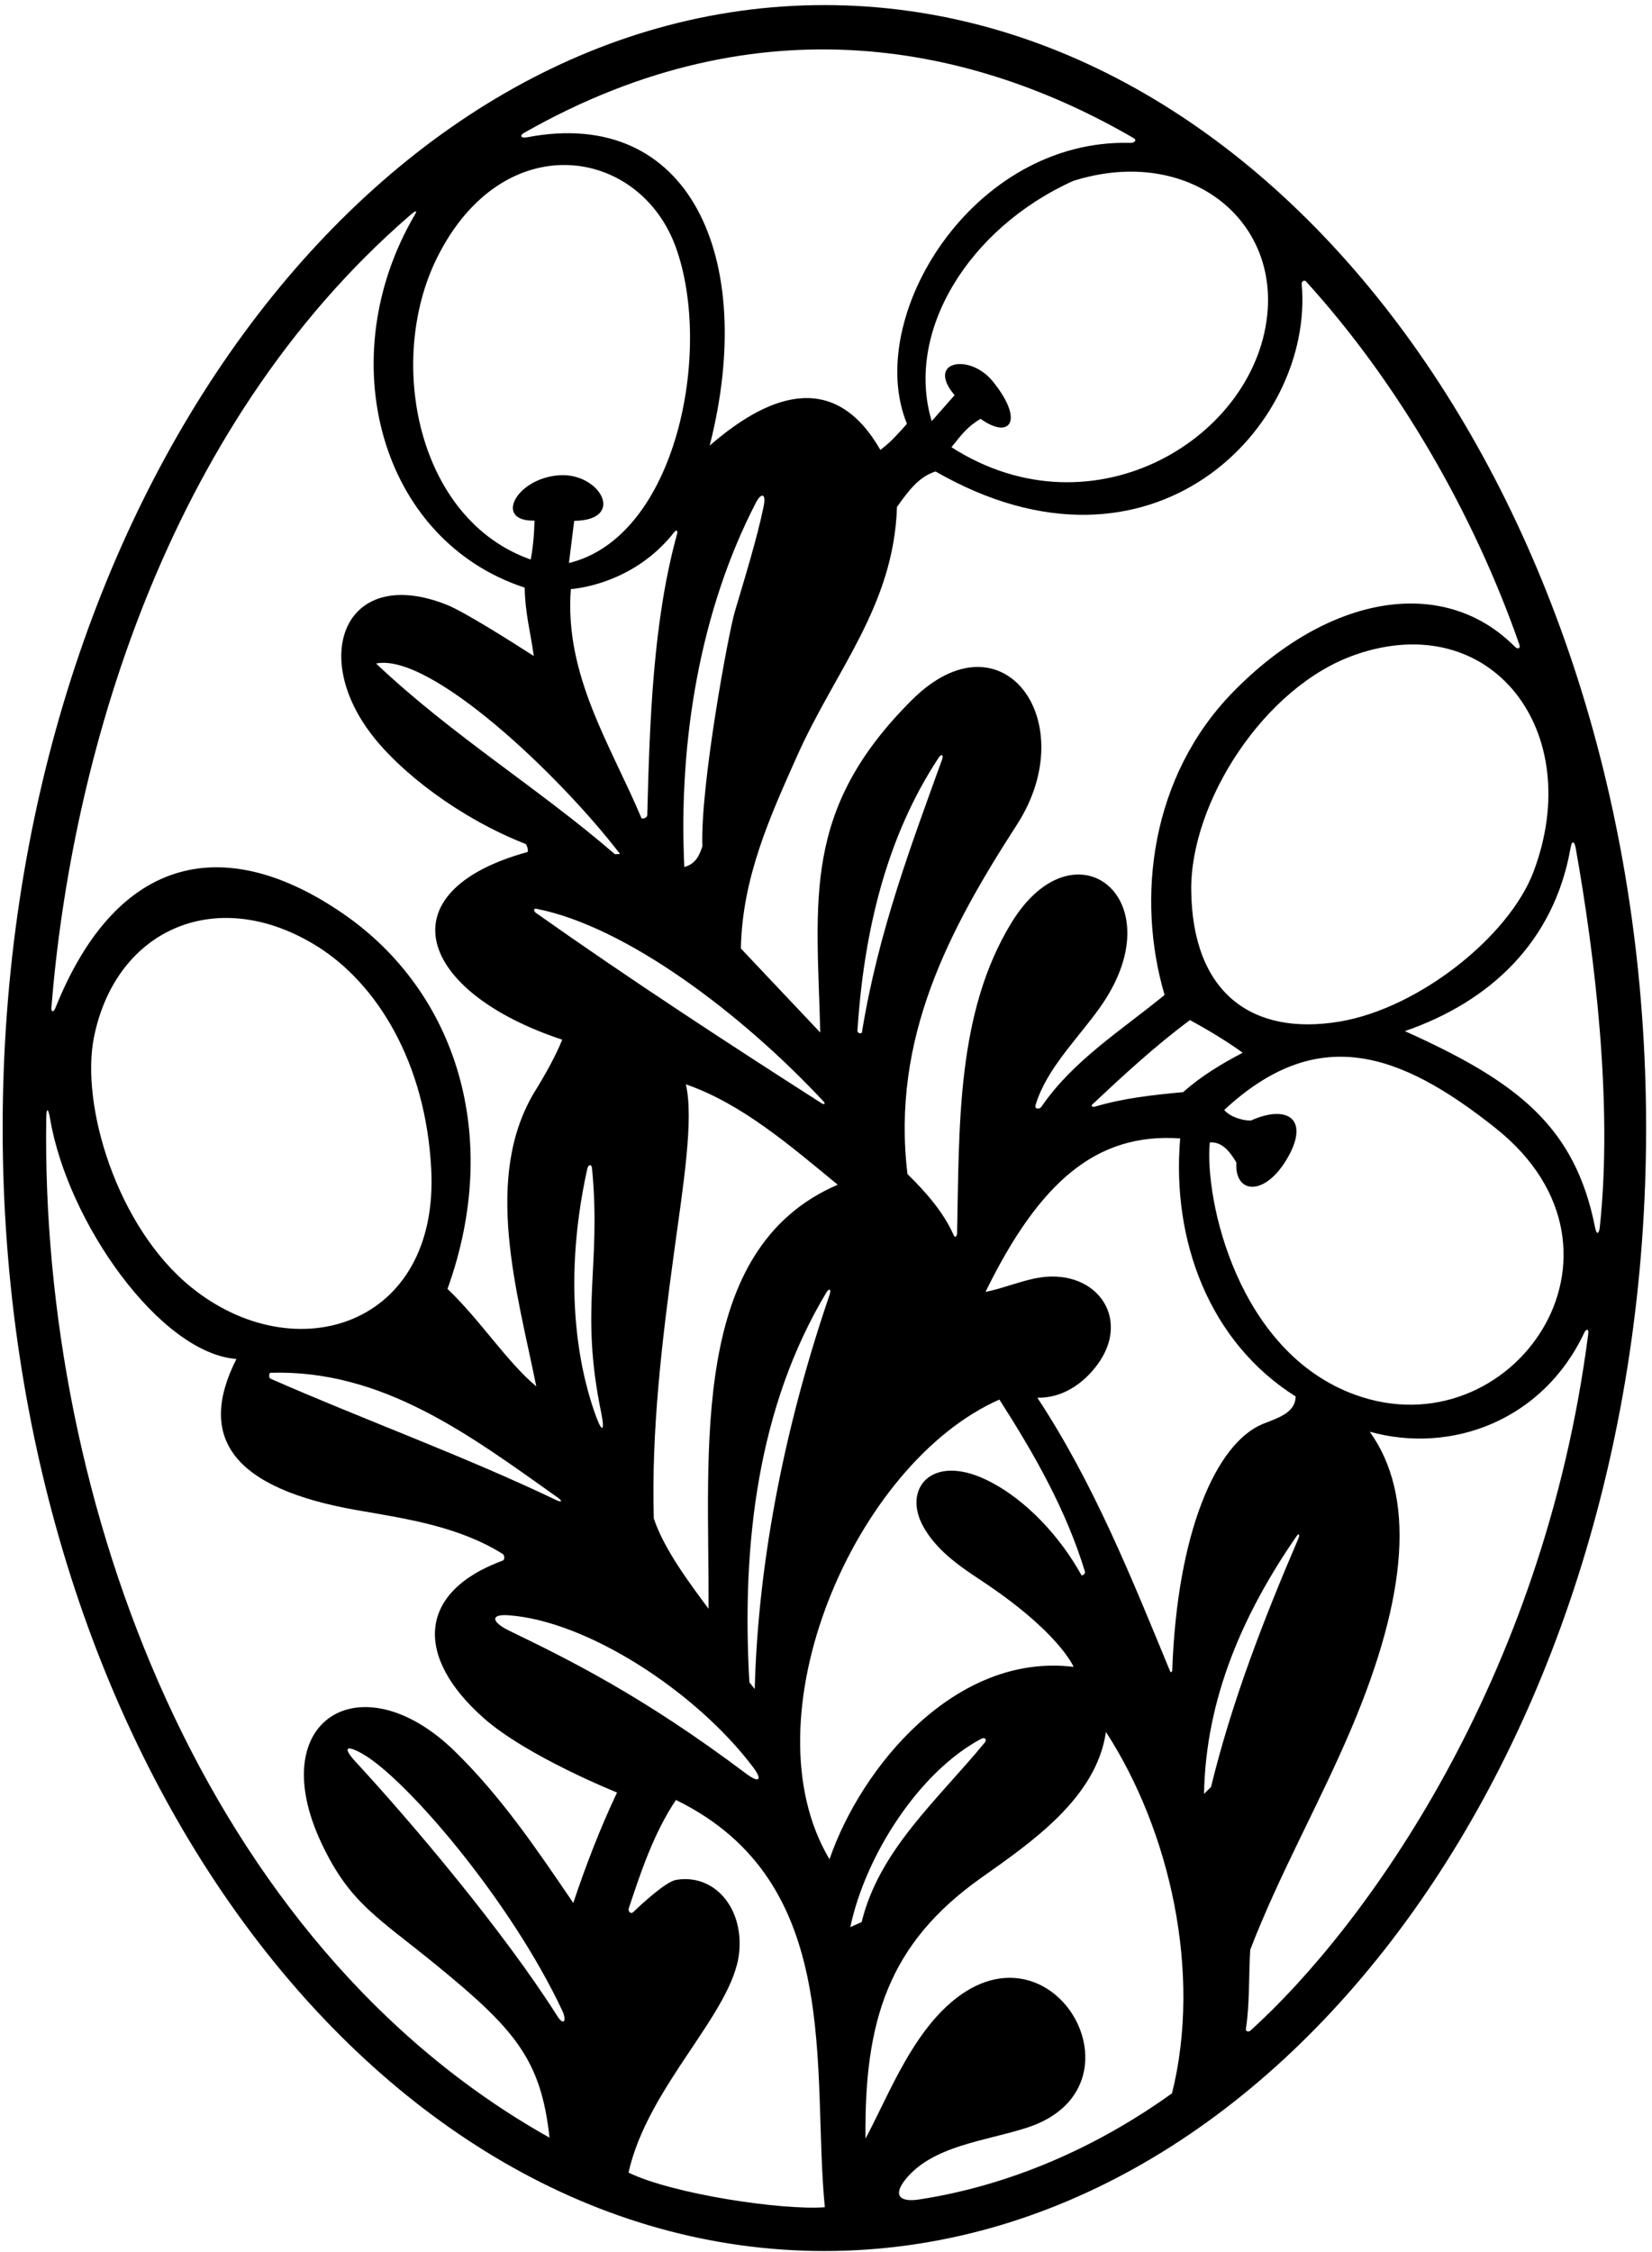 <?xml version="1.0" encoding="UTF-8"?>
<svg xmlns="http://www.w3.org/2000/svg" xmlns:xlink="http://www.w3.org/1999/xlink" width="226pt" height="308pt" viewBox="0 0 226 308" version="1.1">
<g id="surface1">
<path style=" stroke:none;fill-rule:nonzero;fill:rgb(0%,0%,0%);fill-opacity:1;" d="M 112.781 0.695 C 50.695 0.695 0.363 69.457 0.363 154.277 C 0.363 239.098 50.695 307.859 112.781 307.859 C 174.863 307.859 225.195 239.098 225.195 154.277 C 225.195 69.457 174.863 0.695 112.781 0.695 Z M 141.469 174.863 C 139.199 175.352 136.934 176.277 134.82 176.684 C 142.223 161.586 150.027 154.891 161.453 155.695 C 160.262 169.723 165.469 183.562 177.246 190.984 C 177.234 193.316 174.551 194.004 172.75 194.75 C 166.289 197.422 161.035 209.742 160.371 228.367 C 160.363 228.652 160.168 228.805 160.082 228.59 C 154.855 215.93 149.66 202.902 141.914 191.16 C 145.297 191.227 148.137 189.289 150.066 186.719 C 154.996 180.168 149.73 173.082 141.469 174.863 Z M 149.434 151.051 C 153.789 146.965 158.008 143.07 162.789 139.512 C 165.504 140.992 167.992 142.512 170.008 143.977 C 167.078 145.516 164.352 147.148 161.855 149.367 C 157.676 149.75 153.578 150.211 149.828 151.344 C 149.465 151.453 149.203 151.266 149.434 151.051 Z M 165.5 156.25 C 167.172 156.09 168.27 157.531 169.141 158.988 C 168.871 163.254 172.898 163.676 175.941 158.695 C 179.324 153.152 176.25 150.953 171.125 153.25 C 169.996 153.262 168.316 152.785 167.477 151.805 C 180.129 140.055 191.336 143.723 204.613 154.297 C 225.918 171.254 206.777 198.527 185.375 190.75 C 169.371 184.934 164.785 164.238 165.5 156.25 Z M 183.266 139.715 C 171.262 141.723 163.113 135.793 162.965 121.75 C 162.836 109.742 172.93 93.879 185.426 89.539 C 204.098 83.055 217.016 100.078 209.793 119.219 C 206.469 128.031 194.141 137.895 183.266 139.715 Z M 178.672 38.496 C 191.289 52.367 201.594 70.215 207.855 88.156 C 208.047 88.695 207.633 88.844 207.23 88.438 C 197.48 78.629 181.723 81.293 168.664 94.664 C 157.414 106.191 155.406 122.816 159.32 136.074 C 153.391 140.93 146.816 145.031 142.496 151.328 C 142.184 151.785 141.508 151.684 141.66 151.164 C 143.125 146.242 147.277 142.246 150.406 137.887 C 161.004 123.105 147.098 111.941 138.375 126.191 C 130.855 138.477 131.242 153.797 130.934 168.664 C 130.926 169.133 130.629 169.312 130.469 168.941 C 129.156 165.922 126.762 163.121 124.145 160.57 C 121.914 142.008 129.844 127.145 139.113 112.797 C 148.242 98.664 137.113 83.418 124.742 95.742 C 109.648 110.773 111.754 123.047 112.215 141.215 L 101.355 129.719 C 101.539 120.031 105.328 111.715 109.059 103.359 C 114.309 91.602 122.266 82.895 122.711 69.336 C 124.391 66.938 125.824 65.156 127.988 64.48 C 157.594 81.504 179.812 58.406 178.078 38.844 C 178.043 38.465 178.43 38.234 178.672 38.496 Z M 117.922 141.152 C 117.867 141.484 117.281 141.289 117.301 140.996 C 118.156 127.547 121.238 114.469 128.422 103.613 C 128.789 103.055 129.113 103.215 128.887 103.852 C 124.766 115.297 120.148 127.383 117.922 141.152 Z M 37 187.746 C 52.336 187.285 64.227 196.242 76.32 204.828 C 76.965 205.289 76.859 205.516 76.156 205.184 C 63.277 199.027 49.984 194.254 36.98 188.543 C 36.773 188.453 36.781 187.754 37 187.746 Z M 26.16 176.051 C 15.988 167.824 10.949 151.082 12.875 141.75 C 15.953 126.828 29.953 120.949 43.504 129.492 C 51.453 134.504 58.219 145.117 58.992 159.875 C 60.121 181.363 40.395 187.562 26.16 176.051 Z M 69.504 220.906 C 80.195 221.625 95.16 231.25 103.047 241.715 C 104.355 243.449 103.848 243.902 102.105 242.594 C 87.867 231.895 77.793 226.965 69.672 223.027 C 67.312 221.883 66.973 220.738 69.504 220.906 Z M 84.82 116.789 L 84.121 116.824 C 73.578 107.715 61.93 100.656 51.449 90.746 C 58.844 89.23 76.492 105.941 84.82 116.789 Z M 78.094 80.566 C 78.094 80.566 86.531 80.117 92.266 72.742 C 92.516 72.426 92.754 72.574 92.637 72.992 C 89.34 84.891 88.883 98.52 88.547 111.5 C 88.539 111.836 87.84 112.09 87.746 111.871 C 83.547 101.898 77.188 92.363 78.094 80.566 Z M 73.367 124.285 C 85.637 126.691 101.406 138.582 112.641 150.613 C 112.965 150.961 112.789 151.137 112.375 150.871 C 99.656 142.738 86.066 133.863 73.309 124.844 C 72.957 124.594 73 124.211 73.367 124.285 Z M 96.086 115.754 C 95.668 117 95.168 118.164 93.617 118.574 C 92.789 101.191 95.844 83.371 103.402 68.762 C 104.152 67.312 104.828 67.484 104.48 69.199 C 103.598 73.539 101.84 79.215 100.531 83.629 C 99.629 86.68 95.785 107.551 96.086 115.754 Z M 80.344 159.84 C 80.477 159.23 80.934 159.184 80.988 159.762 C 82.293 173.227 79.277 178.848 82.254 193.25 C 82.738 195.598 82.422 196.07 81.578 193.812 C 79.625 188.566 76.609 176.754 80.344 159.84 Z M 103.25 231 L 102.52 230.074 C 101.418 210.945 103.742 192.297 113.043 176.777 C 113.449 176.098 113.754 176.328 113.48 177.117 C 107.66 194.113 103.723 212.805 103.25 231 Z M 96.938 220.031 C 94.297 216.473 90.859 211.906 89.441 207.672 C 89.098 195.566 90.562 183.379 92.203 171.367 C 93.488 161.977 94.934 153.074 93.828 148.297 C 101.461 150.938 108.039 156.633 114.602 162.027 C 94.238 170.785 97.02 198.125 96.938 220.031 Z M 173.426 42.34 C 172.246 59.688 149.664 73.664 130.164 61.164 C 131.504 59.496 132.336 58.336 134.152 57.281 C 138.164 60.164 140.203 57.574 135.812 52.152 C 132.676 48.277 126.609 49.348 130.594 54.047 C 129.219 55.605 127.461 57.598 127.461 57.598 C 123.789 45.406 132.461 31.227 146.82 24.742 C 161.859 20 174.32 29.184 173.426 42.34 Z M 71.746 18.141 C 104.219 -0.312 133.656 6.43 155.121 18.91 C 155.539 19.152 155.23 19.555 154.66 19.539 C 132.973 18.953 118.125 43.469 124.074 57.961 C 122.93 59.215 122.07 60.301 120.438 61.535 C 114.5 51.164 105.969 53.219 97.086 60.945 C 103.664 35.164 94.27 14.562 72.156 18.766 C 71.262 18.938 71.004 18.562 71.746 18.141 Z M 92.465 33.844 C 97.57 48.016 92.512 73.449 77.832 77 L 78.551 71.234 C 85.711 71.148 82.098 64.613 76.5 65 C 70.598 65.41 67.5 71.336 73.121 71.203 C 73.059 74.461 72.598 76.523 72.598 76.523 C 56.992 71.02 52.832 49.297 59.773 35.285 C 68.777 17.117 87.488 20.035 92.465 33.844 Z M 56.094 29.441 C 56.965 28.688 57.098 28.781 56.75 29.375 C 45.234 48.98 51.922 73.863 71.777 80.367 C 71.848 83.969 72.551 86.277 73.023 89.719 C 70.047 87.809 63.512 83.656 61.09 82.699 C 47.527 77.344 42.426 89.223 50.656 100.219 C 54.703 105.625 62.969 111.926 71.871 115.41 C 72.098 115.496 72.352 116.477 72.133 116.535 C 52.562 121.93 57.078 135.625 76.918 142.191 C 76.012 144.406 74.695 146.797 73.258 149.121 C 65.984 160.898 70.754 176.652 73.367 189.613 C 69.301 186.203 65.727 180.566 61.219 176.277 C 68.742 155.387 62.398 135.637 47 125 C 31.219 114.102 16.184 116.375 7.562 137.891 C 7.336 138.453 6.98 138.441 7.027 137.848 C 9.695 104.414 22.32 58.645 56.094 29.441 Z M 76.254 275.746 C 68.914 264.148 56.383 249.316 48.664 240.965 C 46.922 239.082 47.234 238.543 49.527 239.824 C 55.469 243.145 69.812 259.848 76.918 274.98 C 77.582 276.395 77.113 277.102 76.254 275.746 Z M 78.426 260.254 C 73.598 253.16 68.609 245.73 62.164 239.461 C 49.469 227.113 35.977 235.086 43.977 252.078 C 47.84 260.285 51.652 262.195 59.59 268.668 C 70.441 277.52 74.016 281.668 75.176 292.355 C 28.008 265.938 5.527 205.613 6.328 152.875 C 6.348 151.453 6.598 151.496 6.852 153.004 C 9.27 167.254 21.934 185.082 32.344 185.859 C 26.867 196.672 31.871 203.609 49.012 206.566 C 55.891 207.754 62.816 208.809 68.746 212.508 C 69.059 212.703 69.066 213.324 68.773 213.434 C 57.066 217.746 56.719 226.609 66.168 234.969 C 72.117 240.23 84.414 245.152 84.414 245.152 C 82 250.25 80.062 255.375 78.426 260.254 Z M 85.984 297.137 C 88.617 285.254 100.32 275.227 101.125 267 C 101.73 260.801 97.621 256.234 92.496 257.102 C 91.121 257.332 87.961 260.234 86.629 261.504 C 86.254 261.863 85.906 261.332 86.004 261.039 C 87.594 256.25 89.391 250.754 92.473 246.172 C 115.547 257.441 111 283 112.84 301.867 C 107.102 302.32 92.102 300.098 85.984 297.137 Z M 136.723 191.41 C 141.52 198.906 145.859 206.52 148.422 214.938 C 148.516 215.246 148.027 215.57 147.938 215.41 C 145.137 210.355 140.453 205.066 134.98 202.41 C 127.43 198.746 123.41 203.625 126.336 208.828 C 128.078 211.922 130.965 214 134.031 216.02 C 144.934 223.195 146.871 227.969 146.871 227.969 C 130.711 225.988 117.805 241.68 113.48 254.281 C 101.965 234.977 116.887 200.152 136.723 191.41 Z M 116.324 263.559 C 118.418 253.688 125.789 242.27 134.27 237.789 C 134.742 237.539 135.047 237.922 134.715 238.324 C 128.203 246.23 120.266 253.043 117.875 262.875 Z M 160.336 286.289 C 149.895 293.793 138.027 298.922 125.738 300.809 C 123.09 301.215 122.137 300.25 123.844 298.102 C 127.562 293.426 134.848 292.824 140.496 290.992 C 158.34 285.215 142.73 259.449 128.031 275.906 C 123.746 280.703 121.113 287.418 118.402 292.492 C 118.234 276.48 121.453 265.871 134.219 256.828 C 141.176 251.902 149.996 245.867 151.297 236.867 C 160.047 250.367 164.453 269.777 160.336 286.289 Z M 164.715 245.34 C 164.953 232.227 170.105 220.613 177.359 210.113 C 177.695 209.621 177.871 209.844 177.613 210.441 C 172.863 221.508 168.531 232.668 165.672 244.395 Z M 217.281 182.395 C 211.156 230.094 186.488 263.785 171.074 277.707 C 170.801 277.957 170.387 277.816 170.438 277.488 C 170.969 274.242 170.828 270.039 171.035 266.664 C 174.973 256.41 180.492 246.691 184.812 236.527 C 192.684 218.016 193.605 204.484 187.387 195.809 C 198.586 198.922 211.094 194.242 216.719 182.293 C 217.012 181.672 217.367 181.723 217.281 182.395 Z M 218.215 167.883 C 215.465 153.996 207.531 147.922 192.191 141.02 C 203.836 137 212.594 128.816 214.852 115.996 C 215.086 114.676 215.43 115.246 215.562 115.988 C 218.152 130.52 220.68 150.98 218.852 167.887 C 218.773 168.586 218.453 169.094 218.215 167.883 "/>
</g>
</svg>
